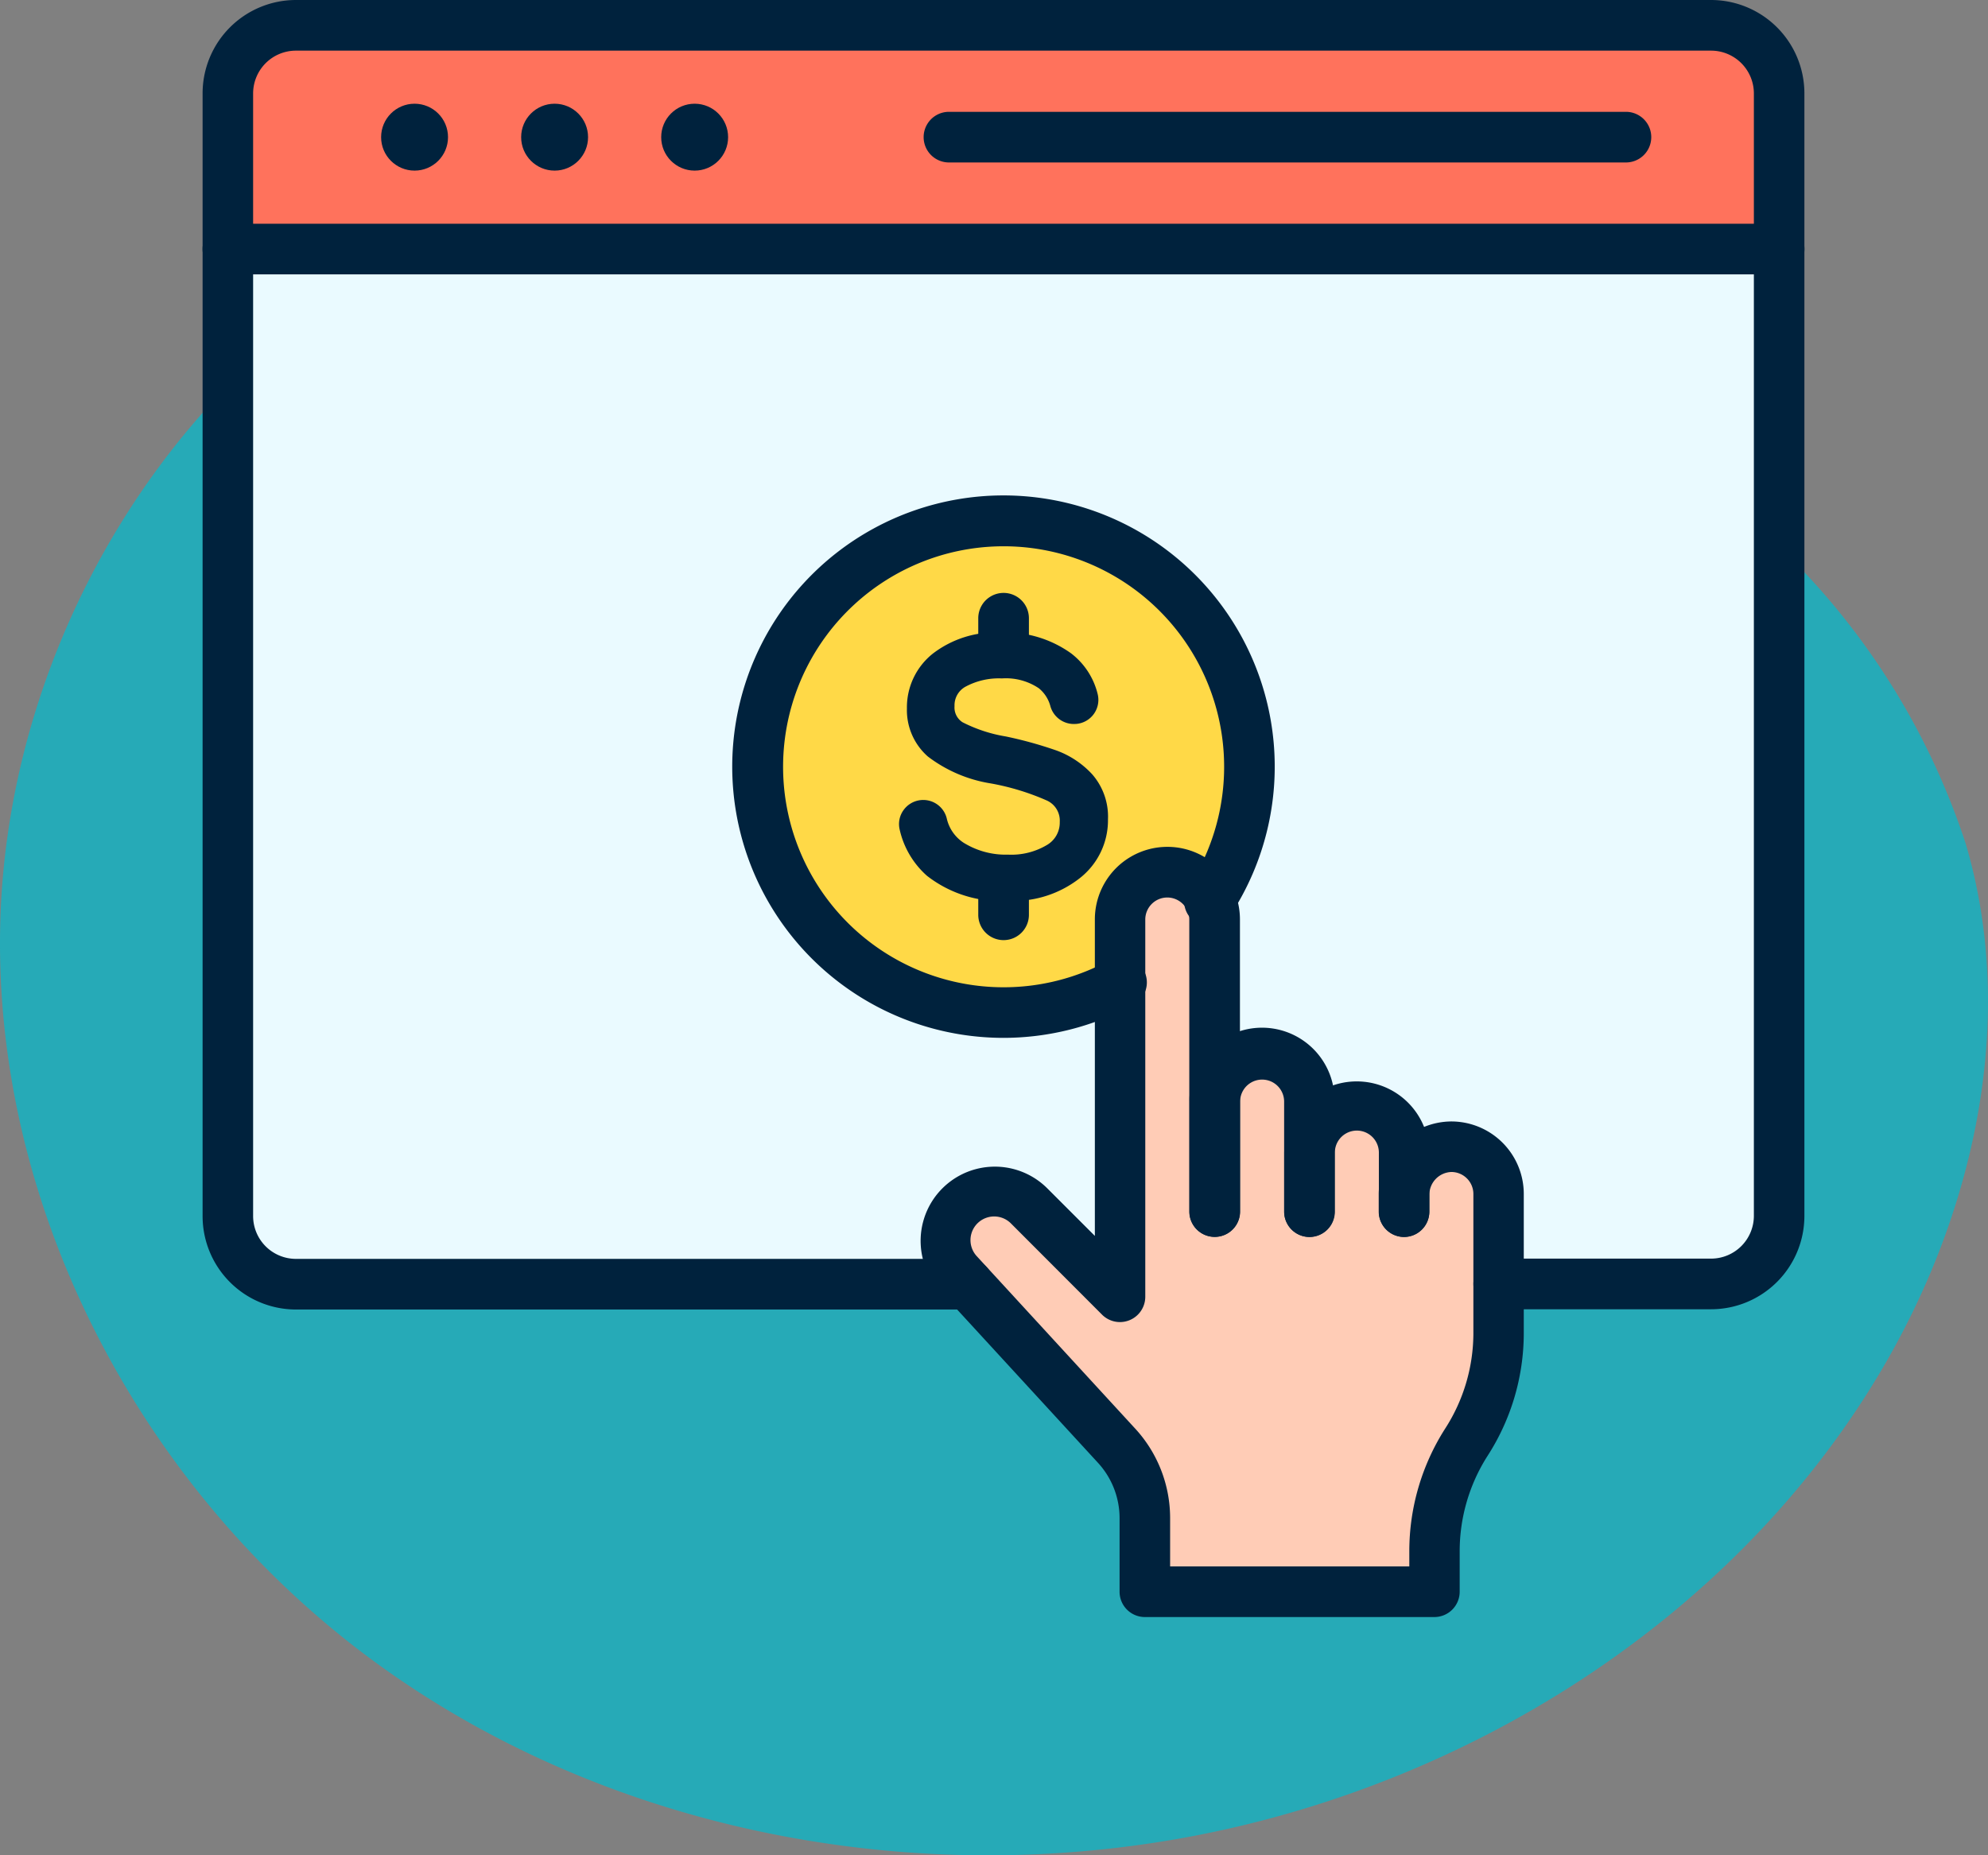 <svg xmlns="http://www.w3.org/2000/svg" width="78.501" height="73.271" viewBox="0 0 78.501 73.271">
  <rect x="0" y="0" width="78.501" height="73.271" fill="#808080" stroke="none"/>
  <g id="Grupo_1102052" data-name="Grupo 1102052" transform="translate(-603 -7908.366)">
    <path id="_12068" data-name="12068" d="M72.033,71.913c-8.038-1.11-16.53-.839-23.844,2.675C38.045,79.46,31.382,90.507,31.127,101.757s5.606,22.305,14.66,28.988,21,9.051,32.068,7.045c11.165-2.023,21.645-8.583,27.469-18.322,3.735-6.245,5.48-13.956,3.417-20.934a28.6,28.6,0,0,0-6.787-11.156A50.145,50.145,0,0,0,72.033,71.913Z" transform="translate(571.881 7843.155)" fill="#26aab7"/>
    <g id="costo-por-click-2" transform="translate(521.69 7826.366)">
      <g id="Grupo_1101868" data-name="Grupo 1101868" transform="translate(90.308 82.998)">
        <g id="Grupo_1101867" data-name="Grupo 1101867" transform="translate(0 0)">
          <g id="XMLID_2_">
            <path id="Trazado_880485" data-name="Trazado 880485" d="M813.119,923.249A1.9,1.9,0,0,1,815,921.373a1.867,1.867,0,0,1,1.854,1.867v5.519a7.968,7.968,0,0,1-1.274,4.287,8,8,0,0,0-1.256,4.3v1.6H802.88v-2.9a4.242,4.242,0,0,0-1.141-2.894l-5.845-6.361-.375-.408a1.933,1.933,0,0,1,2.791-2.675l3.595,3.595V912.4a1.867,1.867,0,1,1,3.733,0v7.193h.007a1.867,1.867,0,0,1,3.733,0V921.6h.007a1.867,1.867,0,0,1,3.733,0Z" transform="translate(-766.669 -877.081)" fill="#ffccb6"/>
            <path id="Trazado_880486" data-name="Trazado 880486" d="M635.723,586.137a9.674,9.674,0,0,1-1.546,5.261,1.867,1.867,0,0,0-3.563.78v2.516a9.718,9.718,0,1,1,5.108-8.556Z" transform="translate(-595.379 -556.862)" fill="#ffd947"/>
            <path id="Trazado_880487" data-name="Trazado 880487" d="M174.575,318.61v38.183a2.686,2.686,0,0,1-2.686,2.686H163.5v-3.551a1.867,1.867,0,0,0-1.854-1.867,1.9,1.9,0,0,0-1.879,1.876V354.29a1.867,1.867,0,0,0-3.733,0h-.007v-2.011a1.867,1.867,0,0,0-3.733,0h-.007v-7.193a1.853,1.853,0,0,0-.17-.78,9.709,9.709,0,1,0-3.563,3.3v12.391l-3.595-3.595a1.933,1.933,0,0,0-2.791,2.675l.375.408H116.007a2.686,2.686,0,0,1-2.687-2.686V318.61h61.255Z" transform="translate(-113.32 -309.771)" fill="#eafaff"/>
            <path id="Trazado_880488" data-name="Trazado 880488" d="M174.575,108.687v6.153H113.32v-6.153A2.687,2.687,0,0,1,116.007,106h55.883A2.686,2.686,0,0,1,174.575,108.687Z" transform="translate(-113.32 -106)" fill="#ff725c"/>
          </g>
        </g>
      </g>
      <g id="Grupo_1101890" data-name="Grupo 1101890" transform="translate(89.31 82)">
        <g id="Grupo_1101876" data-name="Grupo 1101876" transform="translate(0 0)">
          <g id="Grupo_1101869" data-name="Grupo 1101869">
            <path id="Trazado_880489" data-name="Trazado 880489" d="M148.877,133.705h-8.386a1,1,0,1,1,0-2h8.386a1.691,1.691,0,0,0,1.689-1.689V85.684A1.691,1.691,0,0,0,148.877,84H92.994a1.691,1.691,0,0,0-1.689,1.689v44.337a1.691,1.691,0,0,0,1.689,1.689h26.539a1,1,0,1,1,0,2H92.994a3.689,3.689,0,0,1-3.684-3.684V85.684A3.689,3.689,0,0,1,92.994,82h55.883a3.689,3.689,0,0,1,3.684,3.684v44.337A3.688,3.688,0,0,1,148.877,133.705Z" transform="translate(-89.31 -82)" fill="#00223d"/>
          </g>
          <g id="Grupo_1101870" data-name="Grupo 1101870" transform="translate(0 8.839)">
            <path id="Trazado_880490" data-name="Trazado 880490" d="M151.574,296.606H90.318a1,1,0,1,1,0-2h61.256a1,1,0,1,1,0,2Z" transform="translate(-89.32 -294.61)" fill="#00223d"/>
          </g>
          <g id="Grupo_1101871" data-name="Grupo 1101871" transform="translate(28.474 4.42)">
            <path id="Trazado_880491" data-name="Trazado 880491" d="M801.91,190.306H775.178a1,1,0,0,1,0-2H801.91a1,1,0,0,1,0,2Z" transform="translate(-774.18 -188.31)" fill="#00223d"/>
          </g>
          <g id="Grupo_1101875" data-name="Grupo 1101875" transform="translate(7.049 4.096)">
            <g id="Grupo_1101872" data-name="Grupo 1101872" transform="translate(0)">
              <circle id="Elipse_11853" data-name="Elipse 11853" cx="1.321" cy="1.321" r="1.321" fill="#00223d"/>
            </g>
            <g id="Grupo_1101873" data-name="Grupo 1101873" transform="translate(5.53)">
              <circle id="Elipse_11854" data-name="Elipse 11854" cx="1.321" cy="1.321" r="1.321" fill="#00223d"/>
            </g>
            <g id="Grupo_1101874" data-name="Grupo 1101874" transform="translate(11.06)">
              <circle id="Elipse_11855" data-name="Elipse 11855" cx="1.321" cy="1.321" r="1.321" fill="#00223d"/>
            </g>
          </g>
        </g>
        <g id="Grupo_1101882" data-name="Grupo 1101882" transform="translate(20.912 19.558)">
          <g id="Grupo_1101877" data-name="Grupo 1101877">
            <path id="Trazado_880492" data-name="Trazado 880492" d="M603,573.839a10.711,10.711,0,1,1,9.009-4.913,1,1,0,1,1-1.677-1.082,8.708,8.708,0,1,0-3.2,2.959,1,1,0,1,1,.948,1.756A10.73,10.73,0,0,1,603,573.839Z" transform="translate(-592.29 -552.41)" fill="#00223d"/>
          </g>
          <g id="Grupo_1101881" data-name="Grupo 1101881" transform="translate(6.59 3.861)">
            <g id="Grupo_1101878" data-name="Grupo 1101878" transform="translate(0 1.555)">
              <path id="Trazado_880493" data-name="Trazado 880493" d="M758.419,688.271a3.6,3.6,0,0,0-1.422-.942,15.924,15.924,0,0,0-1.986-.549,5.833,5.833,0,0,1-1.707-.56.69.69,0,0,1-.318-.639.835.835,0,0,1,.449-.775,2.776,2.776,0,0,1,1.422-.318,2.326,2.326,0,0,1,1.457.388,1.358,1.358,0,0,1,.457.709.962.962,0,0,0,1,.7h.017a.953.953,0,0,0,.849-1.183,2.881,2.881,0,0,0-1.052-1.607,4.439,4.439,0,0,0-2.776-.82,4.068,4.068,0,0,0-2.678.832,2.71,2.71,0,0,0-1.025,2.165,2.438,2.438,0,0,0,.827,1.9,5.527,5.527,0,0,0,2.487,1.063,9.709,9.709,0,0,1,2.221.679.871.871,0,0,1,.5.844,1.021,1.021,0,0,1-.506.908,2.742,2.742,0,0,1-1.535.381,3.154,3.154,0,0,1-1.757-.471,1.555,1.555,0,0,1-.666-.967.956.956,0,0,0-1.7-.327.942.942,0,0,0-.16.764,3.446,3.446,0,0,0,1.08,1.836,4.746,4.746,0,0,0,3.254.99,4.233,4.233,0,0,0,2.786-.9,2.9,2.9,0,0,0,1.108-2.316A2.538,2.538,0,0,0,758.419,688.271Z" transform="translate(-750.796 -682.67)" fill="#00223d"/>
            </g>
            <g id="Grupo_1101879" data-name="Grupo 1101879" transform="translate(3.127 10.947)">
              <path id="Trazado_880494" data-name="Trazado 880494" d="M827,911.341a1,1,0,0,1-1-1v-.765a1,1,0,0,1,2,0v.765A1,1,0,0,1,827,911.341Z" transform="translate(-826 -908.58)" fill="#00223d"/>
            </g>
            <g id="Grupo_1101880" data-name="Grupo 1101880" transform="translate(3.127)">
              <path id="Trazado_880495" data-name="Trazado 880495" d="M827,648.029a1,1,0,0,1-1-1v-.763a1,1,0,0,1,2,0v.763A1,1,0,0,1,827,648.029Z" transform="translate(-826 -645.27)" fill="#00223d"/>
            </g>
          </g>
        </g>
        <g id="Grupo_1101889" data-name="Grupo 1101889" transform="translate(28.339 33.448)">
          <g id="Grupo_1101888" data-name="Grupo 1101888">
            <g id="Grupo_1101887" data-name="Grupo 1101887">
              <g id="Grupo_1101883" data-name="Grupo 1101883">
                <path id="Trazado_880496" data-name="Trazado 880496" d="M791.258,916.932H779.817a1,1,0,0,1-1-1v-2.9a3.232,3.232,0,0,0-.873-2.213l-.005-.006-6.219-6.769a2.931,2.931,0,0,1,4.23-4.055l1.891,1.891v-12.5a2.864,2.864,0,0,1,5.729,0v11.537a1,1,0,0,1-2,0V889.385a.87.87,0,0,0-.869-.869.87.87,0,0,0-.869.869v14.907a1,1,0,0,1-1.7.705L774.54,901.4a.935.935,0,0,0-1.35,1.294l6.217,6.767a5.22,5.22,0,0,1,1.406,3.572v1.9h9.445v-.6a8.994,8.994,0,0,1,1.413-4.839,6.969,6.969,0,0,0,1.117-3.75v-5.519a.869.869,0,0,0-.863-.869h-.005a.9.9,0,0,0-.87.891v.672a1,1,0,0,1-2,0v-.661c0-.015,0-.03,0-.045a2.888,2.888,0,0,1,2.864-2.853h.018a2.864,2.864,0,0,1,2.846,2.865v5.519a8.955,8.955,0,0,1-1.431,4.824,7,7,0,0,0-1.1,3.765v1.6A1,1,0,0,1,791.258,916.932Z" transform="translate(-770.947 -886.52)" fill="#00223d"/>
              </g>
              <g id="Grupo_1101886" data-name="Grupo 1101886" transform="translate(10.637 7.194)">
                <g id="Grupo_1101884" data-name="Grupo 1101884">
                  <path id="Trazado_880497" data-name="Trazado 880497" d="M1031.521,1067.756a1,1,0,0,1-1-1v-4.344a.869.869,0,0,0-1.738,0v4.344a1,1,0,1,1-2,0v-4.344a2.865,2.865,0,1,1,5.729,0v4.344A1,1,0,0,1,1031.521,1067.756Z" transform="translate(-1026.79 -1059.55)" fill="#00223d"/>
                </g>
                <g id="Grupo_1101885" data-name="Grupo 1101885" transform="translate(3.741 2.01)">
                  <path id="Trazado_880498" data-name="Trazado 880498" d="M1121.491,1114.1a1,1,0,0,1-1-1v-2.334a.869.869,0,0,0-1.738,0v2.334a1,1,0,0,1-2,0v-2.334a2.865,2.865,0,0,1,5.729,0v2.334A1,1,0,0,1,1121.491,1114.1Z" transform="translate(-1116.76 -1107.9)" fill="#00223d"/>
                </g>
              </g>
            </g>
          </g>
        </g>
      </g>
    </g>
  </g>
</svg>
